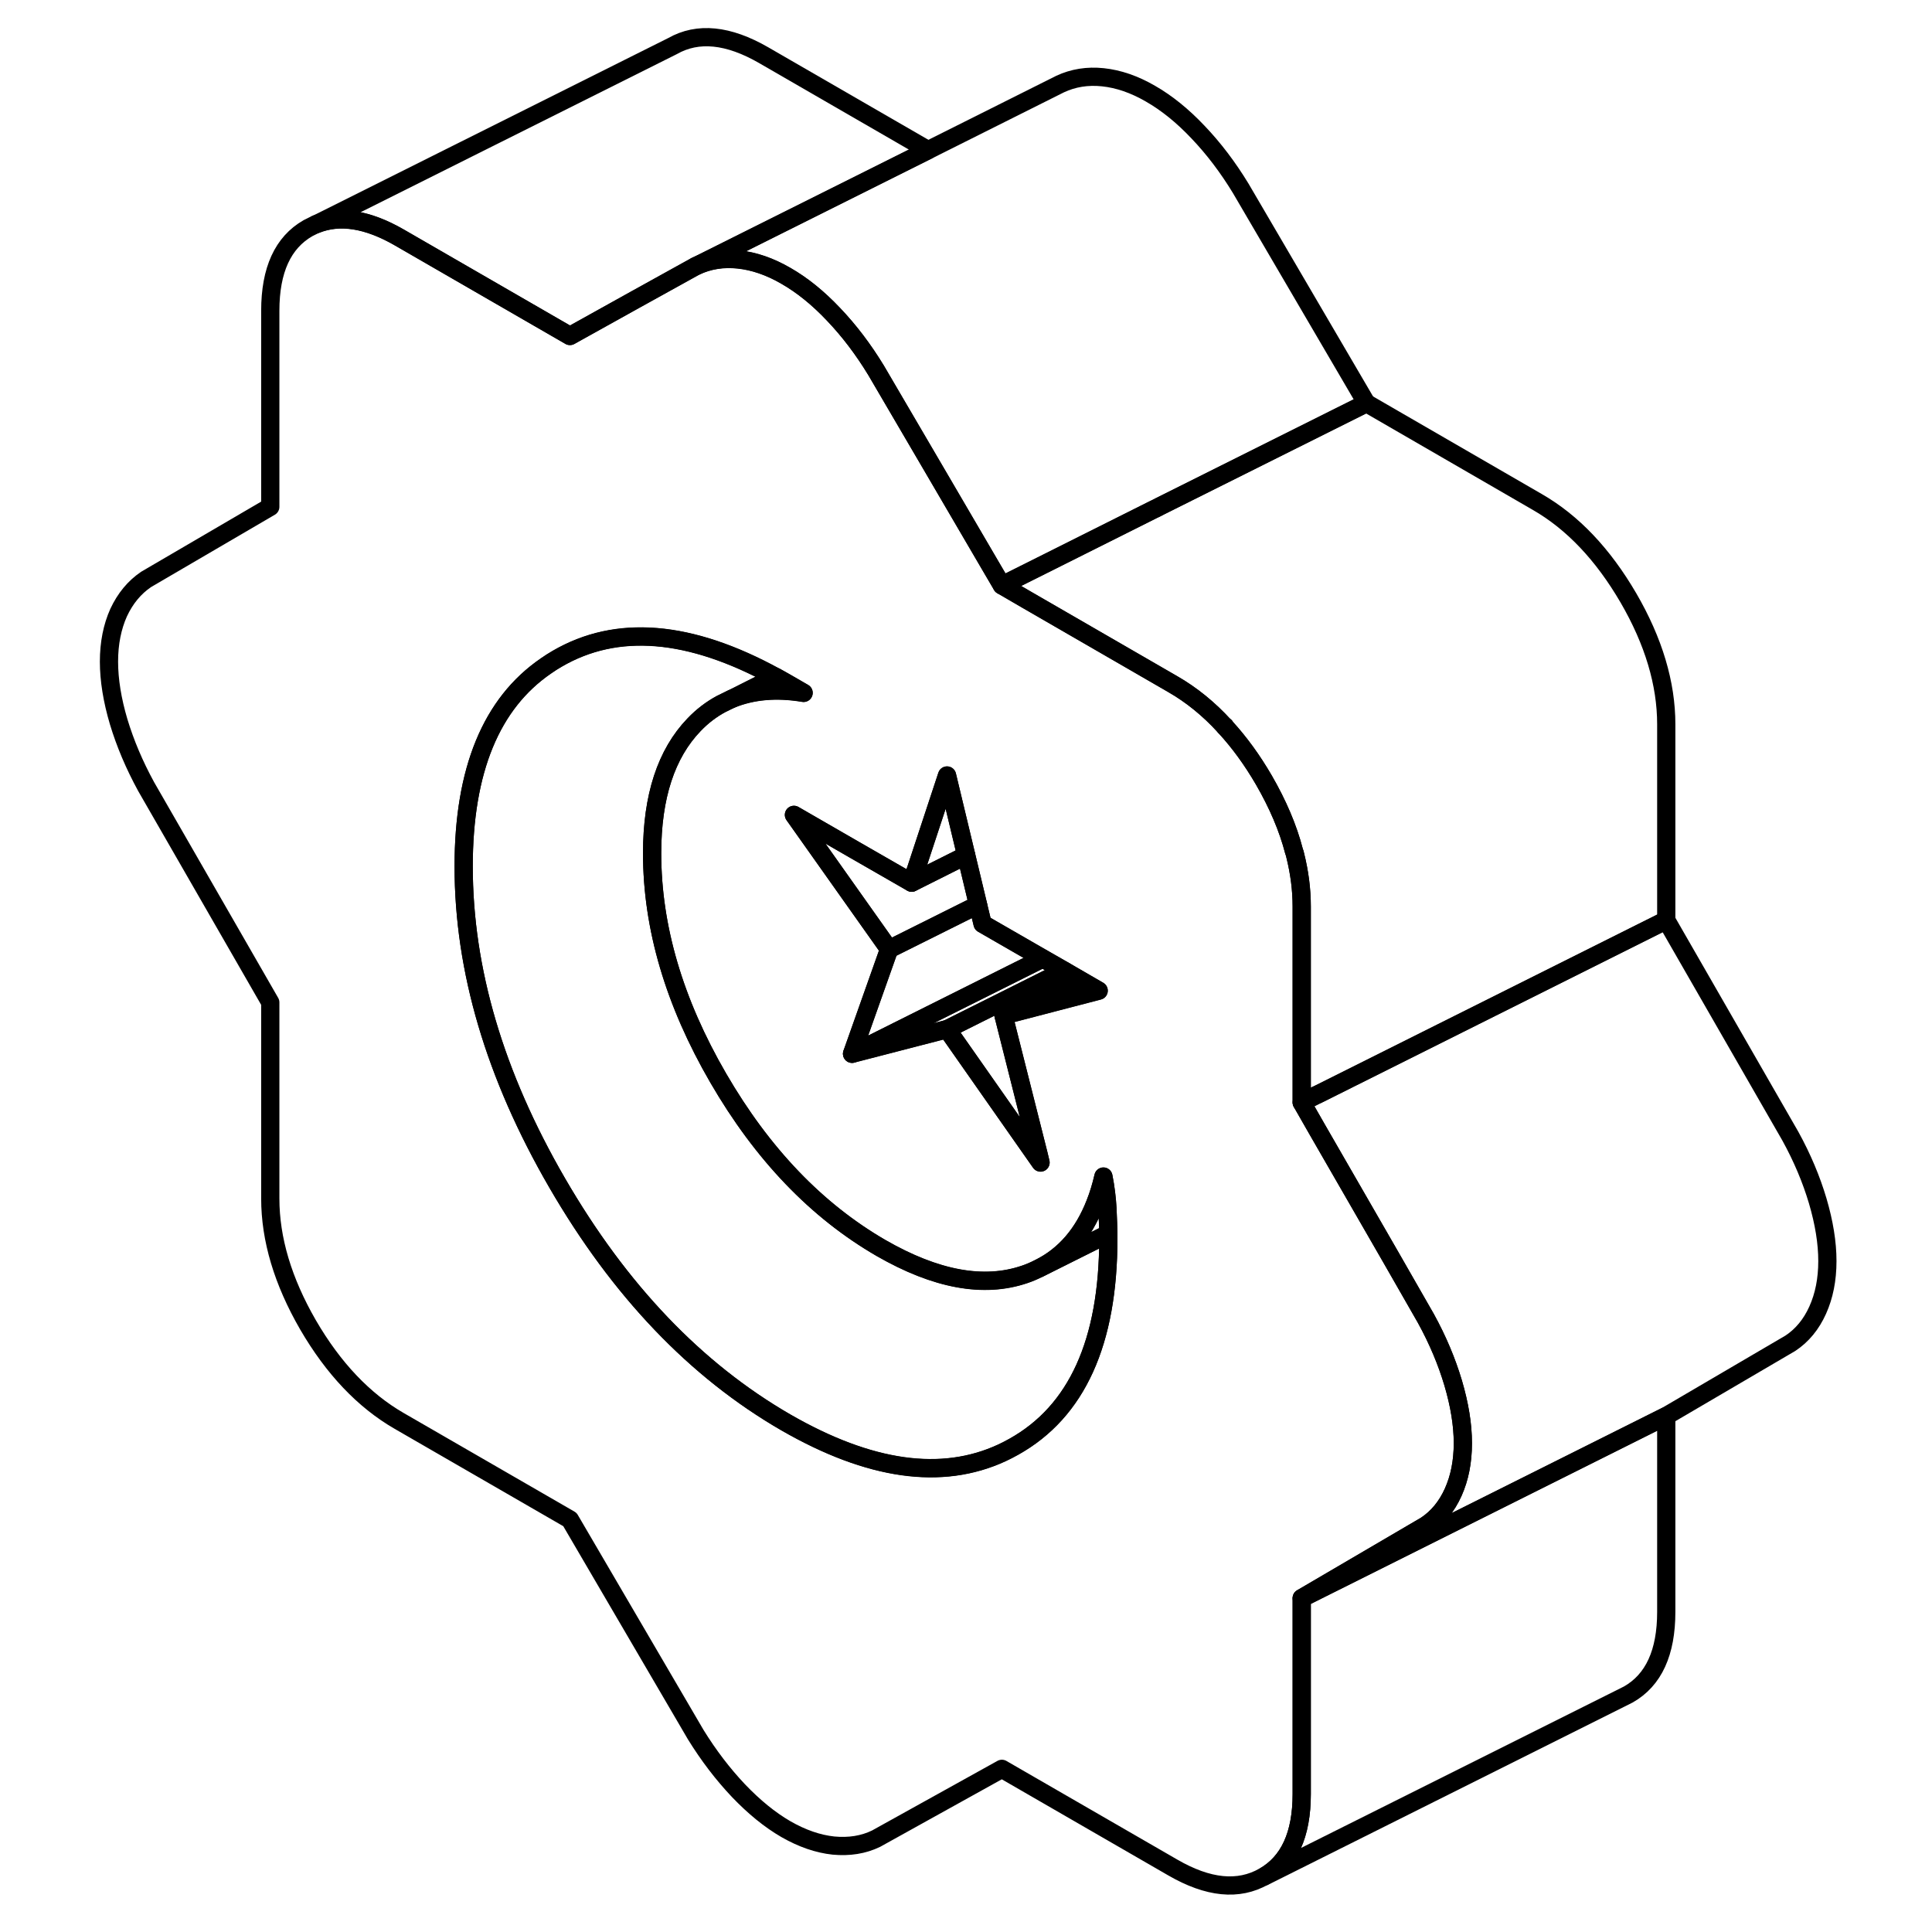 <svg width="24" height="24" viewBox="0 0 99 106" fill="none" xmlns="http://www.w3.org/2000/svg" stroke-width="1px" stroke-linecap="round" stroke-linejoin="round">
    <path d="M76.23 75.878C75.879 74.698 75.379 73.508 74.73 72.328L72.799 68.958L68.76 61.948L67.919 60.478V49.728C67.919 48.808 67.799 47.868 67.559 46.908C67.549 46.848 67.529 46.778 67.499 46.708C67.169 45.428 66.609 44.118 65.84 42.788C65.2 41.688 64.499 40.728 63.739 39.898L63.719 39.868H63.709C63.709 39.868 63.7 39.848 63.69 39.848C62.83 38.898 61.87 38.118 60.84 37.528L52.809 32.888L51.469 32.108L50.929 31.188L47.76 25.768L44.569 20.318C43.87 19.168 43.09 18.138 42.23 17.238C41.38 16.338 40.51 15.638 39.62 15.128C38.739 14.618 37.87 14.318 37.01 14.228C36.16 14.138 35.379 14.268 34.669 14.598L31.329 16.448L27.769 18.428L18.399 13.018C16.659 12.018 15.139 11.778 13.839 12.298L13.399 12.518C12.019 13.308 11.329 14.818 11.329 17.048V27.808L4.519 31.788C3.869 32.228 3.37 32.838 3.01 33.608C2.66 34.388 2.479 35.288 2.479 36.298C2.479 37.308 2.66 38.418 3.01 39.598C3.37 40.788 3.869 41.968 4.519 43.158L11.329 54.998V65.758C11.329 67.988 12.019 70.298 13.399 72.688C14.789 75.078 16.459 76.838 18.399 77.958L27.769 83.368L34.669 95.168C35.379 96.318 36.16 97.338 37.01 98.238C37.87 99.138 38.739 99.848 39.62 100.358C40.51 100.868 41.38 101.168 42.23 101.258C43.09 101.338 43.87 101.218 44.569 100.878L51.469 97.048L60.84 102.458C62.789 103.588 64.45 103.748 65.84 102.958C67.23 102.168 67.919 100.658 67.919 98.428V87.678L74.73 83.688C75.379 83.258 75.879 82.648 76.23 81.868C76.579 81.088 76.76 80.198 76.76 79.178C76.76 78.158 76.579 77.068 76.23 75.878ZM43.37 46.618L46.519 48.428L48.459 42.548L49.51 46.928L50.159 49.638L50.409 50.678L53.709 52.578L54.88 53.248L55.62 53.678L56.779 54.348L51.559 55.708L53.48 63.318L53.59 63.778L52.769 62.608L48.459 56.458L48.08 56.558L43.249 57.808L45.279 52.078L40.059 44.708L43.37 46.618ZM57.309 67.948C57.309 73.638 55.58 77.438 52.13 79.368C51.91 79.488 51.69 79.608 51.469 79.708C48.16 81.238 44.209 80.678 39.62 78.038C34.669 75.178 30.489 70.798 27.07 64.898C23.649 58.998 21.939 53.208 21.939 47.528C21.939 42.258 23.45 38.588 26.459 36.528C26.66 36.388 26.86 36.258 27.07 36.138C30.349 34.228 34.339 34.558 39.039 37.128H39.049C39.239 37.228 39.419 37.338 39.62 37.448L40.59 38.008C39.099 37.758 37.779 37.878 36.62 38.348L36.069 38.618C35.529 38.908 35.029 39.288 34.58 39.758C33.05 41.348 32.279 43.698 32.279 46.808C32.279 50.868 33.489 54.978 35.909 59.148C38.329 63.318 41.3 66.418 44.84 68.468C47.849 70.198 50.469 70.678 52.709 69.918C52.98 69.828 53.23 69.718 53.469 69.598L53.51 69.578C54.919 68.878 55.94 67.688 56.59 66.018C56.77 65.568 56.919 65.068 57.039 64.548C57.159 65.158 57.23 65.748 57.26 66.298C57.26 66.378 57.269 66.448 57.269 66.528C57.289 66.918 57.299 67.298 57.309 67.678V67.948Z" stroke="currentColor" stroke-linejoin="round"/>
    <path d="M49.51 46.928L46.52 48.428L48.46 42.548L49.51 46.928Z" stroke="currentColor" stroke-linejoin="round"/>
    <path d="M57.31 67.689L53.51 69.589C54.92 68.889 55.94 67.699 56.59 66.029C56.77 65.579 56.92 65.079 57.04 64.559C57.16 65.169 57.23 65.759 57.26 66.309C57.26 66.389 57.27 66.459 57.27 66.539C57.29 66.929 57.3 67.309 57.31 67.689Z" stroke="currentColor" stroke-linejoin="round"/>
    <path d="M56.779 54.358L51.56 55.718L55.62 53.688L56.779 54.358Z" stroke="currentColor" stroke-linejoin="round"/>
    <path d="M53.479 63.328L53.589 63.788L52.769 62.618L48.459 56.468L54.879 53.258L55.619 53.688L51.559 55.718L53.479 63.328Z" stroke="currentColor" stroke-linejoin="round"/>
    <path d="M63.7 39.849H63.69C63.69 39.849 63.7 39.869 63.71 39.869V39.849H63.7ZM39.62 37.459C39.42 37.349 39.24 37.239 39.05 37.139H39.04L36.62 38.359C37.78 37.889 39.1 37.769 40.59 38.019L39.62 37.459Z" stroke="currentColor" stroke-linejoin="round"/>
    <path d="M87.92 77.689V88.439C87.92 90.668 87.23 92.178 85.84 92.968L85.4 93.189L65.84 102.968C67.23 102.178 67.92 100.668 67.92 98.439V87.689L87.92 77.689Z" stroke="currentColor" stroke-linejoin="round"/>
    <path d="M96.76 69.188C96.76 70.208 96.58 71.098 96.23 71.878C95.88 72.658 95.38 73.268 94.73 73.698L87.92 77.688L67.92 87.688L74.73 83.698C75.38 83.268 75.88 82.658 76.23 81.878C76.58 81.098 76.76 80.208 76.76 79.188C76.76 78.168 76.58 77.078 76.23 75.888C75.88 74.708 75.38 73.518 74.73 72.338L72.8 68.968L68.76 61.958L67.92 60.488L68.75 60.068H68.76L76.52 56.188L77.22 55.838L87.92 50.488L94.73 62.338C95.38 63.518 95.88 64.708 96.23 65.888C96.58 67.078 96.76 68.178 96.76 69.188Z" stroke="currentColor" stroke-linejoin="round"/>
    <path d="M87.92 39.738V50.488L77.22 55.838L76.52 56.188L68.76 60.068H68.75L67.92 60.488V49.738C67.92 48.818 67.8 47.878 67.56 46.918C67.55 46.858 67.53 46.788 67.5 46.718C67.17 45.438 66.61 44.128 65.84 42.798C65.2 41.698 64.5 40.738 63.74 39.908L63.72 39.878H63.71L63.7 39.848H63.69C62.83 38.908 61.87 38.128 60.84 37.538L52.81 32.898L51.47 32.118L53.61 31.048L59.86 27.918H59.87L60.16 27.768L71.47 22.118L80.84 27.538C82.79 28.658 84.45 30.418 85.84 32.798C87.23 35.188 87.92 37.508 87.92 39.738Z" stroke="currentColor" stroke-linejoin="round"/>
    <path d="M54.88 53.258L48.46 56.468L48.08 56.568L43.25 57.818L47.53 55.678L53.71 52.588L54.88 53.258Z" stroke="currentColor" stroke-linejoin="round"/>
    <path d="M53.71 52.588L47.53 55.678L43.25 57.818L45.28 52.088L45.51 51.968L50.16 49.648L50.41 50.688L53.71 52.588Z" stroke="currentColor" stroke-linejoin="round"/>
    <path d="M50.16 49.638L45.51 51.958L45.279 52.078L40.06 44.708L43.37 46.618L46.52 48.428L49.51 46.928L50.16 49.638Z" stroke="currentColor" stroke-linejoin="round"/>
    <path d="M57.309 67.688V67.958C57.309 73.648 55.58 77.448 52.13 79.378C51.91 79.498 51.69 79.618 51.469 79.718C48.16 81.248 44.209 80.688 39.62 78.048C34.669 75.188 30.489 70.808 27.07 64.908C23.649 59.008 21.939 53.218 21.939 47.538C21.939 42.268 23.45 38.598 26.459 36.538C26.66 36.398 26.86 36.268 27.07 36.148C30.349 34.238 34.339 34.568 39.039 37.138L36.62 38.358L36.069 38.628C35.529 38.918 35.029 39.298 34.58 39.768C33.05 41.358 32.279 43.708 32.279 46.818C32.279 50.878 33.489 54.988 35.909 59.158C38.329 63.328 41.3 66.428 44.84 68.478C47.849 70.208 50.469 70.688 52.709 69.928C52.98 69.838 53.23 69.728 53.469 69.608L53.51 69.588L57.309 67.688Z" stroke="currentColor" stroke-linejoin="round"/>
    <path d="M71.47 22.119L60.16 27.769L59.87 27.919H59.86L53.61 31.049L51.47 32.119L50.93 31.199L47.76 25.779L44.57 20.329C43.87 19.179 43.09 18.149 42.23 17.249C41.38 16.349 40.51 15.649 39.62 15.139C38.74 14.629 37.87 14.329 37.01 14.239C36.16 14.149 35.38 14.279 34.67 14.609L47.42 8.239L54.67 4.609C55.38 4.279 56.16 4.149 57.01 4.239C57.87 4.329 58.74 4.629 59.62 5.139C60.51 5.649 61.38 6.349 62.23 7.249C63.09 8.149 63.87 9.179 64.57 10.329L71.47 22.119Z" stroke="currentColor" stroke-linejoin="round"/>
    <path d="M47.42 8.238L34.67 14.608L31.33 16.458L27.77 18.438L18.4 13.028C16.66 12.028 15.14 11.788 13.84 12.308L33.4 2.528C34.79 1.738 36.46 1.908 38.4 3.028L47.42 8.238Z" stroke="currentColor" stroke-linejoin="round"/>
</svg>